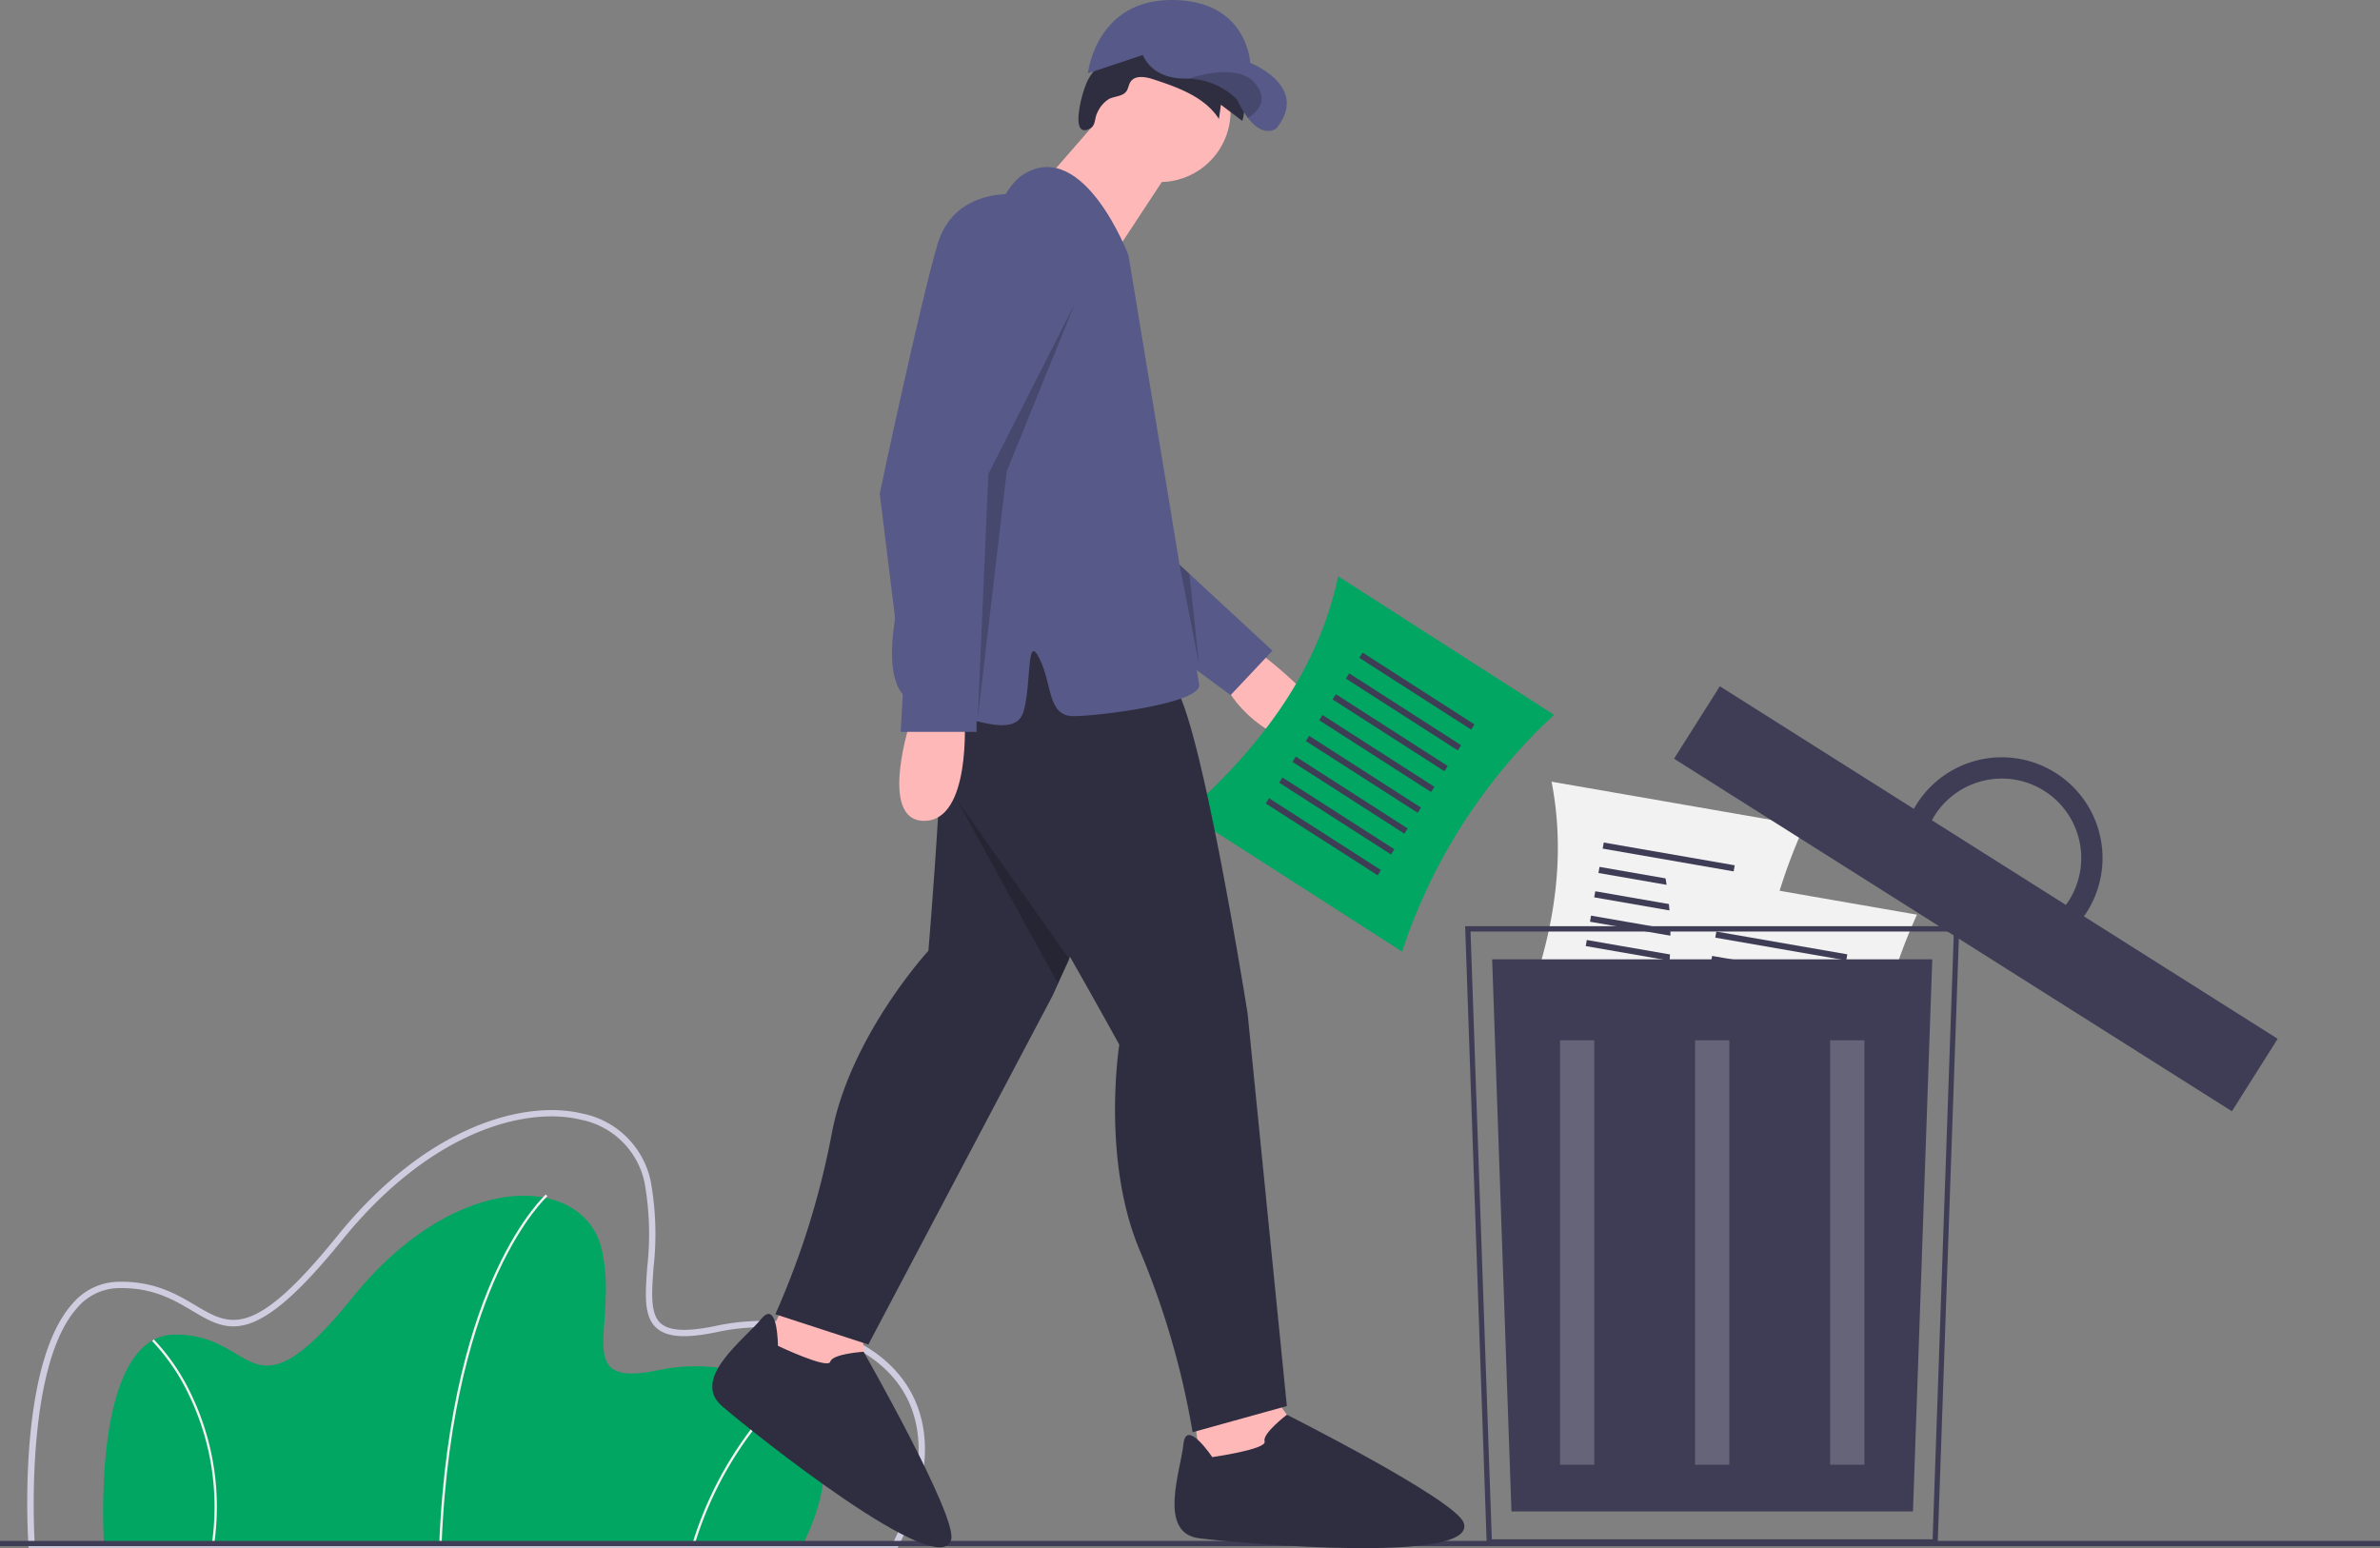 <svg xmlns="http://www.w3.org/2000/svg" width="315.627" height="205.303" viewBox="0 0 315.627 205.303">
  <rect x="0" y="0" width="315.627" height="205.303" fill="#808080" stroke="none"/>
  <g id="undraw_throw_away_ldjd_1_" data-name="undraw_throw_away_ldjd (1)" transform="translate(0 0)">
    <path id="Path_2439" data-name="Path 2439" d="M277.665,657.315H185s-1.878-27.548,9.235-27.861,9.861,12.209,23.792-5.009,30.835-16.279,33.027-6.1-4.226,18.313,7.513,15.809S287.213,638.219,277.665,657.315Z" transform="translate(-171.208 -452.464)" fill="#00a662"/>
    <path id="Path_2440" data-name="Path 2440" d="M313.568,657.017l-.313-.013c.729-18.138,4.528-29.791,7.586-36.374,3.32-7.147,6.52-10.04,6.552-10.069l.208.234c-.031.028-3.194,2.893-6.488,9.991C318.073,627.342,314.295,638.948,313.568,657.017Z" transform="translate(-255.007 -452.159)" fill="#f2f2f2"/>
    <path id="Path_2441" data-name="Path 2441" d="M410.177,706.054l-.3-.087A48.562,48.562,0,0,1,422.1,685.626l.21.232A48.233,48.233,0,0,0,410.177,706.054Z" transform="translate(-318.079 -501.159)" fill="#f2f2f2"/>
    <path id="Path_2442" data-name="Path 2442" d="M211.814,693.147l-.31-.043a34.1,34.1,0,0,0-3.067-19.928,27.441,27.441,0,0,0-4.84-7.062l.217-.226a27.783,27.783,0,0,1,4.9,7.15A34.411,34.411,0,0,1,211.814,693.147Z" transform="translate(-183.424 -488.274)" fill="#f2f2f2"/>
    <path id="Path_2443" data-name="Path 2443" d="M271.325,636.395H156.092l-.027-.39c-.066-.971-1.536-23.876,5.885-32.049a8.129,8.129,0,0,1,5.94-2.85c4.838-.138,7.878,1.674,10.33,3.129,4.622,2.742,7.675,4.553,18.776-9.168C209.023,580.2,222,577,229.458,578.783a11.578,11.578,0,0,1,9.114,8.91,39.542,39.542,0,0,1,.392,11.517c-.252,3.453-.451,6.18.967,7.416,1.184,1.031,3.546,1.125,7.435.3,7.91-1.687,18.946-.244,24.486,6.914,2.98,3.851,5.328,10.85-.411,22.329Zm-114.447-.838H270.806c4.277-8.677,4.41-16.006.383-21.21-5.082-6.566-15.743-8.294-23.649-6.607-4.225.9-6.742.753-8.16-.483-1.734-1.511-1.521-4.422-1.252-8.108a38.844,38.844,0,0,0-.375-11.28,10.769,10.769,0,0,0-8.489-8.272c-7.221-1.723-19.835,1.435-31.616,16-11.556,14.283-15.037,12.219-19.855,9.361-2.482-1.472-5.3-3.142-9.879-3.012a7.321,7.321,0,0,0-5.344,2.576C155.9,611.863,156.715,632.46,156.878,635.557Z" transform="translate(-152.292 -431.125)" fill="#cfcce0"/>
    <path id="Path_2444" data-name="Path 2444" d="M753.215,495.486l-33.524-5.829c5.992-12.428,8.731-24.708,6.391-36.755l33.524,5.829a74.485,74.485,0,0,0-6.391,36.755Z" transform="translate(-520.318 -349.242)" fill="#f2f2f2"/>
    <rect id="Rectangle_1563" data-name="Rectangle 1563" width="17.629" height="0.82" transform="translate(212.683 111.729) rotate(9.864)" fill="#3f3d56"/>
    <rect id="Rectangle_1564" data-name="Rectangle 1564" width="17.629" height="0.82" transform="translate(212.122 114.961) rotate(9.864)" fill="#3f3d56"/>
    <rect id="Rectangle_1565" data-name="Rectangle 1565" width="17.629" height="0.82" transform="translate(211.56 118.192) rotate(9.864)" fill="#3f3d56"/>
    <rect id="Rectangle_1566" data-name="Rectangle 1566" width="17.629" height="0.82" transform="translate(210.998 121.423) rotate(9.864)" fill="#3f3d56"/>
    <rect id="Rectangle_1567" data-name="Rectangle 1567" width="17.629" height="0.82" transform="translate(210.436 124.655) rotate(9.864)" fill="#3f3d56"/>
    <rect id="Rectangle_1568" data-name="Rectangle 1568" width="17.629" height="0.82" transform="translate(209.874 127.886) rotate(9.864)" fill="#3f3d56"/>
    <rect id="Rectangle_1569" data-name="Rectangle 1569" width="17.629" height="0.82" transform="translate(209.312 131.117) rotate(9.864)" fill="#3f3d56"/>
    <rect id="Rectangle_1570" data-name="Rectangle 1570" width="17.629" height="0.82" transform="translate(208.75 134.348) rotate(9.864)" fill="#3f3d56"/>
    <path id="Path_2445" data-name="Path 2445" d="M796.215,529.486l-33.524-5.829c5.992-12.428,8.73-24.708,6.391-36.755l33.524,5.829a74.485,74.485,0,0,0-6.391,36.755Z" transform="translate(-548.387 -371.437)" fill="#f2f2f2"/>
    <rect id="Rectangle_1571" data-name="Rectangle 1571" width="17.629" height="0.82" transform="translate(227.614 123.535) rotate(9.864)" fill="#3f3d56"/>
    <rect id="Rectangle_1572" data-name="Rectangle 1572" width="17.629" height="0.82" transform="translate(227.052 126.766) rotate(9.864)" fill="#3f3d56"/>
    <rect id="Rectangle_1573" data-name="Rectangle 1573" width="17.629" height="0.82" transform="translate(226.49 129.998) rotate(9.864)" fill="#3f3d56"/>
    <rect id="Rectangle_1574" data-name="Rectangle 1574" width="17.629" height="0.82" transform="translate(225.929 133.229) rotate(9.864)" fill="#3f3d56"/>
    <rect id="Rectangle_1575" data-name="Rectangle 1575" width="17.629" height="0.82" transform="translate(225.367 136.46) rotate(9.864)" fill="#3f3d56"/>
    <rect id="Rectangle_1576" data-name="Rectangle 1576" width="17.629" height="0.82" transform="translate(224.805 139.691) rotate(9.864)" fill="#3f3d56"/>
    <rect id="Rectangle_1577" data-name="Rectangle 1577" width="17.629" height="0.82" transform="translate(224.243 142.923) rotate(9.864)" fill="#3f3d56"/>
    <rect id="Rectangle_1578" data-name="Rectangle 1578" width="17.629" height="0.82" transform="translate(223.681 146.154) rotate(9.864)" fill="#3f3d56"/>
    <path id="Path_2446" data-name="Path 2446" d="M767.75,590.1h-59.8l-.012-.335L705.086,508.1h65.531Zm-59.127-.694h58.456l2.819-80.6H705.8Z" transform="translate(-510.784 -385.277)" fill="#3f3d56"/>
    <path id="Path_2447" data-name="Path 2447" d="M625.708,439.595H572.459l-2.56-73.217h58.369Z" transform="translate(-372.016 -239.163)" fill="#3f3d56"/>
    <g id="Group_1739" data-name="Group 1739" transform="translate(206.885 137.956)" opacity="0.2">
      <rect id="Rectangle_1579" data-name="Rectangle 1579" width="4.548" height="56.284" fill="#fff"/>
      <rect id="Rectangle_1580" data-name="Rectangle 1580" width="4.548" height="56.284" transform="translate(17.908)" fill="#fff"/>
      <rect id="Rectangle_1581" data-name="Rectangle 1581" width="4.548" height="56.284" transform="translate(35.817)" fill="#fff"/>
    </g>
    <rect id="Rectangle_1582" data-name="Rectangle 1582" width="11.371" height="87.553" transform="matrix(0.534, -0.845, 0.845, 0.534, 222.005, 100.614)" fill="#3f3d56"/>
    <path id="Path_2448" data-name="Path 2448" d="M892.073,445.657a13.354,13.354,0,0,0-20.354,13.219l3.54,2.238a10.536,10.536,0,1,1,10.063,6.362l3.54,2.238a13.354,13.354,0,0,0,3.211-24.057Z" transform="translate(-619.466 -343.162)" fill="#3f3d56"/>
    <rect id="Rectangle_1583" data-name="Rectangle 1583" width="315.627" height="0.694" transform="translate(0 204.342)" fill="#3f3d56"/>
    <path id="Path_2449" data-name="Path 2449" d="M617.643,402.865s13.542,10.069,7.986,11.806-12.5-5.9-12.153-7.986S617.643,402.865,617.643,402.865Z" transform="translate(-450.976 -316.58)" fill="#ffb8b8"/>
    <path id="Path_2450" data-name="Path 2450" d="M444.042,211.5l13.889,12.847-5.556,5.9L443,223.306Z" transform="translate(-289.18 -138.062)" fill="#575a89"/>
    <path id="Path_2451" data-name="Path 2451" d="M627.175,424.225,598.54,405.843c10.346-9.129,17.635-19.384,20.154-31.395l28.635,18.382a74.485,74.485,0,0,0-20.154,31.395Z" transform="translate(-441.233 -298.03)" fill="#00a662"/>
    <rect id="Rectangle_1584" data-name="Rectangle 1584" width="17.629" height="0.82" transform="translate(180.705 86.54) rotate(32.698)" fill="#3f3d56"/>
    <rect id="Rectangle_1585" data-name="Rectangle 1585" width="17.629" height="0.82" transform="translate(178.933 89.3) rotate(32.698)" fill="#3f3d56"/>
    <rect id="Rectangle_1586" data-name="Rectangle 1586" width="17.629" height="0.82" transform="translate(177.162 92.061) rotate(32.698)" fill="#3f3d56"/>
    <rect id="Rectangle_1587" data-name="Rectangle 1587" width="17.629" height="0.82" transform="translate(175.39 94.82) rotate(32.698)" fill="#3f3d56"/>
    <rect id="Rectangle_1588" data-name="Rectangle 1588" width="17.629" height="0.82" transform="translate(173.618 97.58) rotate(32.698)" fill="#3f3d56"/>
    <rect id="Rectangle_1589" data-name="Rectangle 1589" width="17.629" height="0.82" transform="translate(171.846 100.34) rotate(32.698)" fill="#3f3d56"/>
    <rect id="Rectangle_1590" data-name="Rectangle 1590" width="17.629" height="0.82" transform="translate(170.075 103.1) rotate(32.698)" fill="#3f3d56"/>
    <rect id="Rectangle_1591" data-name="Rectangle 1591" width="17.629" height="0.82" transform="translate(168.303 105.86) rotate(32.698)" fill="#3f3d56"/>
    <path id="Path_2452" data-name="Path 2452" d="M293.257,490.416l-5.27,11.088,14.743,3.528-.411-10.689Z" transform="translate(-187.991 -320.132)" fill="#ffb8b8"/>
    <path id="Path_2453" data-name="Path 2453" d="M455,530.236l1.736,12.153,14.236-5.208-6.25-8.681Z" transform="translate(-297.013 -344.992)" fill="#ffb8b8"/>
    <path id="Path_2454" data-name="Path 2454" d="M465.256,358.271s-2.182,13.969-1.588,20.613-1.747,34.673-1.747,34.673-10.47,11.389-12.846,24.4a108.57,108.57,0,0,1-7.455,23.8l12.336,4.015L478.4,419.488s17.532-38.371,15.79-42.026-4.474-18.383-4.474-18.383Z" transform="translate(-338.8 -287.47)" fill="#2f2e41"/>
    <path id="Path_2455" data-name="Path 2455" d="M426.244,660.409s-.015-6.26-2.223-3.558-9.419,7.919-5.173,11.569,29.043,23.429,30.378,17.647c.741-3.21-11.626-24.875-11.626-24.875s-4.13.259-4.416,1.319S426.244,660.409,426.244,660.409Z" transform="translate(-323.077 -481.934)" fill="#2f2e41"/>
    <path id="Path_2456" data-name="Path 2456" d="M406.375,40.5,397,51.264l9.375,9.722,8.681-13.195Z" transform="translate(-259.152 -26.437)" fill="#ffb8b8"/>
    <path id="Path_2457" data-name="Path 2457" d="M580.234,179.238a9.379,9.379,0,1,1-.17-1.774A9.379,9.379,0,0,1,580.234,179.238Z" transform="translate(-417.039 -164.481)" fill="#ffb8b8"/>
    <path id="Path_2458" data-name="Path 2458" d="M562.026,174.363a14.886,14.886,0,0,1,10.52-.273,11.352,11.352,0,0,1,5.231,3,5.731,5.731,0,0,1,1.355,5.647l-2.838-2.146-.26,1.891c-1.873-2.922-5.43-4.191-8.729-5.268-1.032-.337-2.4-.567-3,.341-.251.383-.279.882-.546,1.254-.5.7-1.545.635-2.31,1.021a4.045,4.045,0,0,0-1.537,1.8c-.386.7-.215,1.689-.915,2.082-2.807,1.577-1.152-4.495-.694-5.556A6.111,6.111,0,0,1,562.026,174.363Z" transform="translate(-414.381 -166.703)" fill="#2f2e41"/>
    <path id="Path_2459" data-name="Path 2459" d="M493,391.212s5.9,12.847,10.069,18.056,17.708,29.861,17.708,29.861-2.43,15.278,2.778,27.431a108.564,108.564,0,0,1,6.944,23.958l12.5-3.472-5.208-52.084s-6.6-41.667-10.07-43.75-13.889-12.847-13.889-12.847Z" transform="translate(-372.34 -300.587)" fill="#2f2e41"/>
    <path id="Path_2460" data-name="Path 2460" d="M517.533,229.866s-5.9-15.625-13.889-10.764-14.236,48.264-14.236,48.264-7.292,19.792,0,21.875,13.195,4.861,14.236,1.042.347-10.417,2.083-6.944,1.042,7.639,4.514,7.639,17.014-1.736,16.667-4.167S517.533,229.866,517.533,229.866Z" transform="translate(-367.879 -196.012)" fill="#575a89"/>
    <path id="Path_2461" data-name="Path 2461" d="M490.537,428.621s-4.514,13.542,1.736,13.542,5.347-13.672,5.347-13.672Z" transform="translate(-369.703 -333.308)" fill="#ffb8b8"/>
    <path id="Path_2462" data-name="Path 2462" d="M599.086,700.294s-3.472-5.208-3.819-1.736-3.472,11.806,2.083,12.5,37.153,3.472,35.07-2.083c-1.157-3.084-23.438-14.3-23.438-14.3s-3.3,2.5-2.951,3.54S599.086,700.294,599.086,700.294Z" transform="translate(-438.321 -507.063)" fill="#2f2e41"/>
    <path id="Path_2463" data-name="Path 2463" d="M586,171.379s-1.646,1.413-3.781-1.382a13.552,13.552,0,0,1-1.427-2.438,9.535,9.535,0,0,0-6.445-2.767q-.245-.01-.5-.01c-4.514,0-5.556-3.125-5.556-3.125L561,164.087s1.042-9.722,11.111-9.722,10.417,8.333,10.417,8.333S590.514,165.823,586,171.379Z" transform="translate(-416.728 -154.365)" fill="#575a89"/>
    <path id="Path_2464" data-name="Path 2464" d="M607.311,187.985a13.548,13.548,0,0,1-1.427-2.438,9.535,9.535,0,0,0-6.445-2.767c2.538-.8,6.952-1.719,8.875.684C610.086,185.676,608.614,187.183,607.311,187.985Z" transform="translate(-441.821 -172.353)" opacity="0.2"/>
    <path id="Path_2465" data-name="Path 2465" d="M500.945,228.583s-9.375-1.736-11.806,6.6-7.639,32.986-7.639,32.986l3.125,25.347-.347,6.25h10.069v-6.6c0-.694,1.389-27.778,1.389-27.778l11.458-26.042S509.625,231.013,500.945,228.583Z" transform="translate(-364.833 -202.714)" fill="#575a89"/>
    <path id="Path_2466" data-name="Path 2466" d="M386.315,116l-11.458,22.57-1.406,32.336,3.836-32.683Z" transform="translate(-243.78 -75.722)" opacity="0.2"/>
    <path id="Path_2467" data-name="Path 2467" d="M450.525,215.686l2.6,13.336-1.3-12.133Z" transform="translate(-294.092 -140.795)" opacity="0.2"/>
    <path id="Path_2468" data-name="Path 2468" d="M365.5,305.5l14.931,21.181-1.563,3.125Z" transform="translate(-238.59 -199.423)" opacity="0.2"/>
  </g>
</svg>
